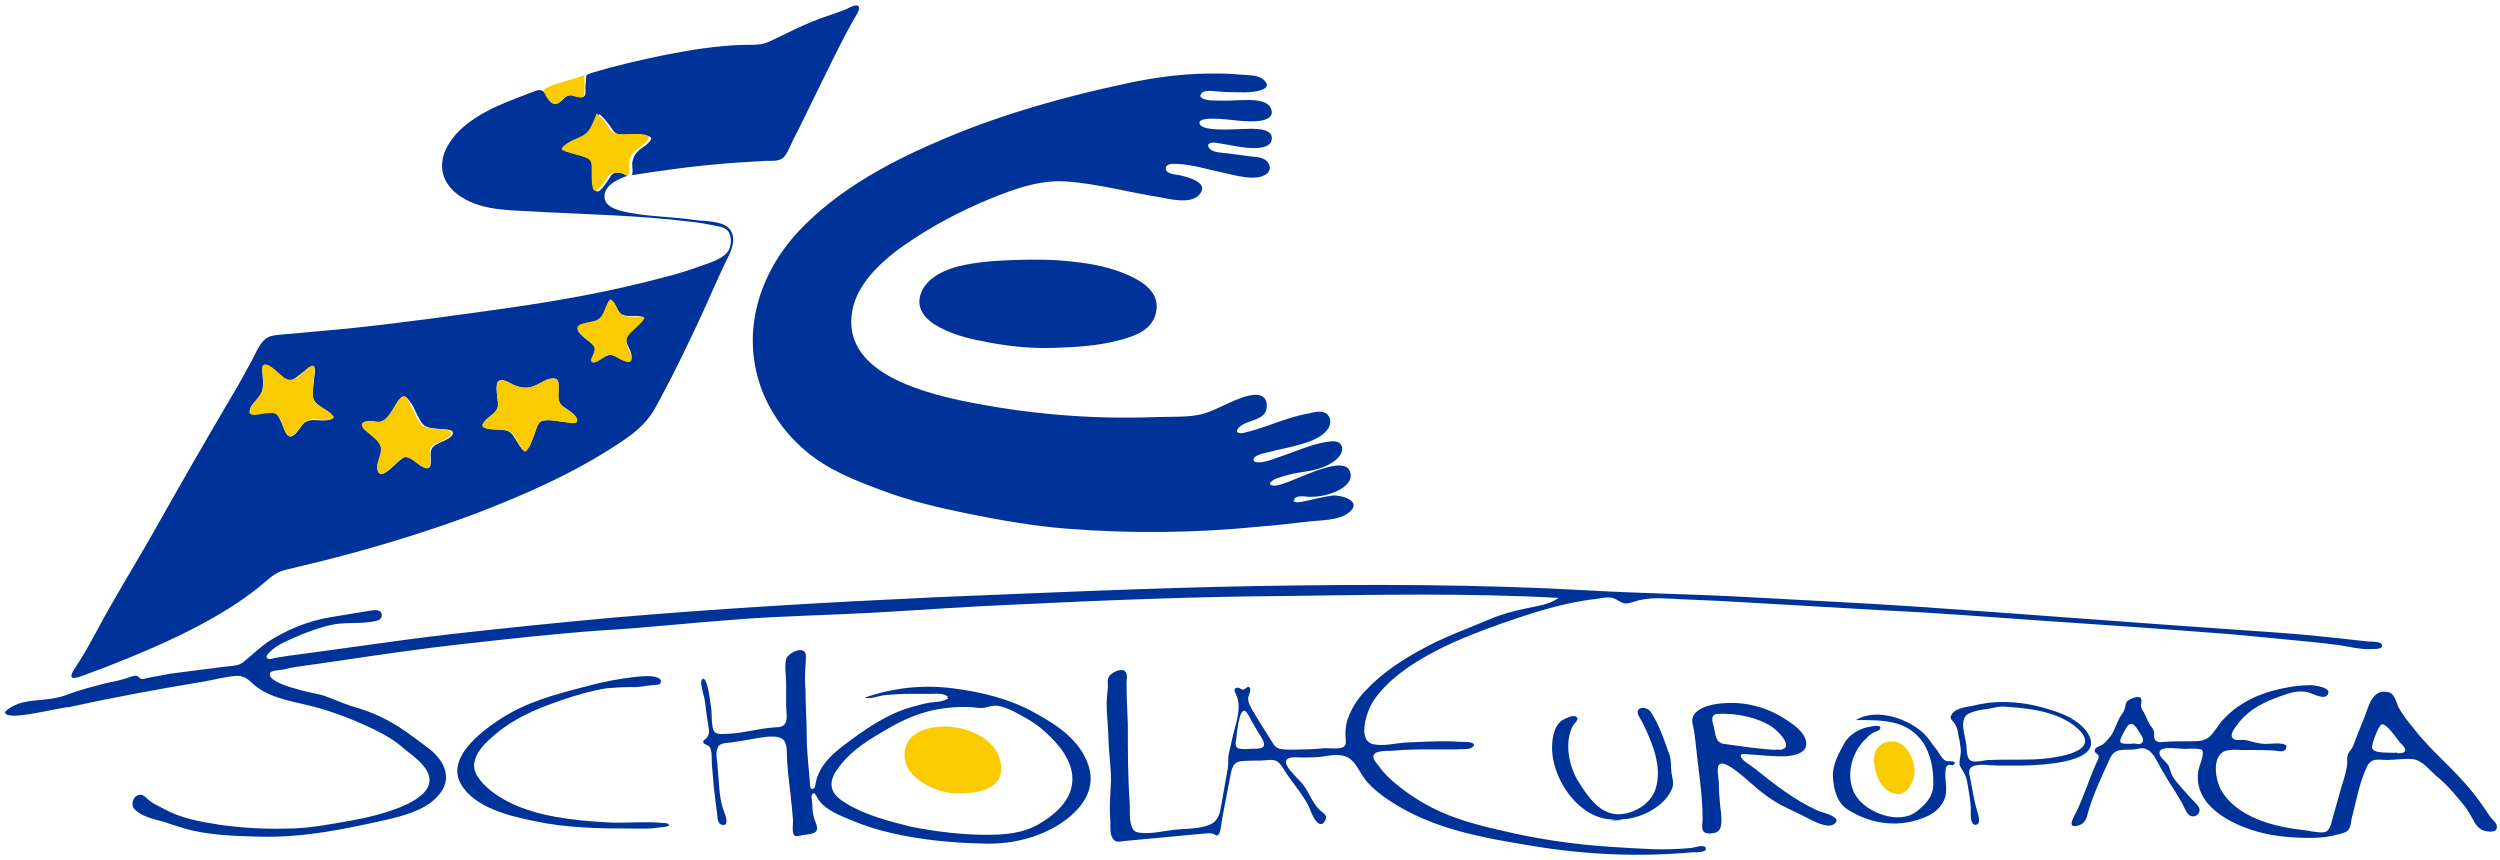 <svg version="1.1" id="Calque_1" xmlns="http://www.w3.org/2000/svg" xmlns:xlink="http://www.w3.org/1999/xlink" x="0px" y="0px" viewBox="0 0 401 138" enable-background="new 0 0 401 138" xml:space="preserve">
	<path fill="#003399" d="M0.8,114.2c1.2-1.2,2.8-1.6,4.4-1.8c2.1-0.2,4-0.3,5.9-1.1c1.9-0.7,3.9-1.2,5.8-1.7c1-0.2,2-0.4,3-0.7
		c0.5-0.1,1.5-0.6,2-0.5c0.4,0.1,0.4,0.4,0.8,0.5c0.3,0.1,0.9-0.2,1.2-0.2c1.1-0.2,2.1-0.4,3.2-0.6c2-0.3,4-0.5,6.1-0.8
		c1.1-0.1,2.1-0.3,3.2-0.4c0.8-0.1,1.8-0.1,2.5-0.6c1.4-1.1,2.6-2.3,4-3.3c3.1-2,6.5-3.4,10.1-4c2-0.3,4.1-0.7,6.1-1
		c0.7-0.1,1.8-0.4,2.1,0.4c0.2,0.7-0.3,1.1-0.9,1.2c-2.1,0.5-4.3,0.2-6.4,0.5c-1.9,0.3-3.8,1-5.6,1.7c-1.5,0.7-3.3,1.3-4.6,2.4
		c-0.4,0.4-1.5,1.2-0.6,1.5c0.3,0.1,0.9-0.2,1.2-0.2c0.6-0.1,1.3-0.2,1.9-0.3c8.5-1.1,16.9-2.4,25.4-3.4c8.8-1,17.6-1.9,26.4-2.7
		c17.3-1.5,34.7-2.5,52.1-3.3c17.2-0.7,34.4-1.5,51.6-1.8c17.6-0.3,35.4-0.3,53,0.7c8.7,0.5,17.4,0.6,26.1,1.1
		c8.8,0.5,17.7,0.9,26.5,1.5c17.6,1.2,35.1,2.6,52.7,3.8c4.5,0.3,8.9,0.6,13.4,1.1c2.2,0.2,4.4,0.5,6.5,0.7c0.4,0,1.8,0,2.1,0.4
		c0.4,0.8-0.8,0.8-1.3,0.8c-2,0.2-4.2-0.5-6.2-0.7c-2.2-0.3-4.3-0.5-6.5-0.7c-4.4-0.4-8.8-0.9-13.2-1.2c-8.9-0.7-17.8-1.3-26.7-1.9
		c-8.7-0.6-17.3-1.3-26-1.7c-8.7-0.5-17.3-1-26-1.5c-2.3-0.1-4.5-0.2-6.8-0.3c-2-0.1-4-0.3-6,0.1c-0.8,0.1-1.7,0.6-2.6,0.6
		c-0.8-0.1-1.3-0.7-2.1-0.9c-0.9-0.2-1.9,0.1-2.8,0.2c-1.1,0.1-2.1,0.3-3.2,0.5c-4.1,0.8-8,2.1-12,3.5c-3.9,1.4-7.8,2.9-11.4,4.9
		c-3.3,1.8-6.7,4.2-8.9,7.4c-1,1.5-2.8,6.5,0.1,7c1.6,0.3,3.5-0.2,5.1-0.3c2.1-0.1,4.3-0.2,6.4-0.2c1.1,0,2.1,0.1,3.2,0.1
		c0.5,0,2,0.2,1,0.9c-0.5,0.4-1.8,0.2-2.5,0.3c-1.1,0-2.3,0-3.4,0c-2.2,0-4.4,0-6.6,0.2c-0.7,0.1-3.5-0.2-3.3,1.1
		c0.1,0.6,0.8,1.2,1.1,1.7c0.6,0.8,1.3,1.5,2.1,2.2c1.5,1.3,3.1,2.4,4.8,3.4c3.6,2.1,7.7,3.3,11.6,4.2c4.1,1,8.4,1.8,12.7,2.3
		c4,0.5,8.2,0.7,12.3,0.9c2.1,0.1,4.4,0,6.5-0.2c0.5-0.1,2-0.6,2.2,0c0.3,0.8-1.7,0.7-2.1,0.7c-8.5,0.8-17.2,0.4-25.6-1
		c-8-1.3-16.1-2.7-22.9-7.2c-1.4-0.9-2.8-2-3.9-3.3c-1-1.2-1.5-2.9-2.9-3.7c-1.3-0.7-3-0.3-4.4-0.1c-1,0.1-2.1,0.1-3.1,0.1
		c-0.6,0-2.1-0.2-2.4,0.5c-0.4,1,2.4,3.3,2.9,4.1c0.9,1.3,1.5,3.1,2.8,4.1c0.5,0.4,1,0.7,0.5,1.5c-0.4,0.7-0.9,0.6-1.4,0
		c-0.6-0.7-0.9-1.8-1.3-2.6c-0.5-0.9-1.1-1.8-1.7-2.6c-0.5-0.7-1.1-1.5-1.6-2.2c-0.5-0.7-1-1.8-1.7-2.2c-0.7-0.4-1.9-0.1-2.7-0.1
		c-1,0-2.1,0-3.1,0.1c-1.5,0.2-1.5,1.8-1.8,3.1c-0.4,2.1-0.8,4.2-1.2,6.3c-0.1,0.5-0.2,2.3-0.7,2.5c-0.3,0.1-0.6-0.3-0.9-0.3
		c-0.4-0.1-0.8,0-1.2,0c-2.1,0.2-4.3,0.4-6.4,0.6c-2.2,0.2-4.3,0.4-6.5,0.6c-0.7,0.1-1.4,0.3-1.8-0.4c-0.5-0.6-0.4-2-0.4-2.7
		c-0.2-2.2,0-4.4,0.1-6.6c0-2.1-0.3-4.2-0.4-6.3c0-2-0.3-4.1-0.3-6.1c0-1,0.2-1.9,0.2-2.9c-0.1-0.9,0-1.4,0.7-1.9
		c0.4-0.3,1.1-0.6,1.7-0.5c0.9,0.2,0.6,1.3,0.6,2c0,2.2,0.1,4.4,0.2,6.6c0,4.2,0,8.5,0.3,12.7c0.1,1.2-0.3,4.3,1.2,4.7
		c1.8,0.4,4.1-0.2,5.9-0.4c1.8-0.2,3.9-0.1,5.7-0.8c1.2-0.5,1.6-1.5,1.8-2.7c0.4-2,0.7-4.1,1.1-6.2c0.2-0.9,0-1.7,0.2-2.5
		c0.2-1,0.5-2.1,0.7-3.1c0.5-2,1.3-4.1,0.6-6.1c-0.2-0.5-0.8-1.3,0.1-1.4c0.4,0,0.6,0.4,1,0.3c0.3-0.1,0.5-0.5,0.8-0.4
		c0.6,0.2-0.1,1.4-0.1,1.8c0,0.8,0.4,1.4,0.8,2.1c1,1.7,2.1,3.4,3.1,5c0.5,0.8,0.8,1,1.8,1.1c1.1,0.1,2.3,0,3.4,0
		c1.1,0,2.1-0.1,3.2-0.2c0.7,0,2.4,0.2,3-0.2c0.6-0.4,0.3-1.3,0.3-1.9c0-1,0.1-2,0.5-2.9c0.6-1.6,1.6-3.1,2.8-4.3
		c2.6-2.8,6-5,9.4-6.8c3.3-1.8,7-3.1,10.5-4.6c1.9-0.8,3.8-1.3,5.7-1.7c1.8-0.4,3.8-0.6,5.3-1.7c-14.7-0.8-29.5-0.5-44.2-0.3
		c-14.5,0.1-29.1,0.7-43.6,1.4c-7.5,0.3-15.1,0.9-22.6,1.3c-7.3,0.4-14.6,0.5-21.9,1.1c-7,0.5-14,1.3-21,1.7
		c-7.2,0.5-14.4,1.3-21.6,2.1c-7.4,0.8-14.8,1.9-22.2,3c-1.6,0.2-3.3,0.5-4.9,0.7c-0.9,0.1-1.7,0.3-2.6,0.5c-0.5,0.1-2,0.1-2.1,0.6
		c-0.5,1.8,7.2,3.2,8.4,3.5c1.5,0.5,3,1.2,4.5,1.7c1.7,0.5,3.3,1,4.9,1.8c2.8,1.3,5.2,3.2,7.6,5c2.3,1.7,3.9,4.5,2,7.1
		c-1.8,2.5-5.1,3.5-7.9,4.2c-7,1.6-14,3.1-21.2,2.9c-3.6-0.1-7.3-0.2-10.8-1c-1.6-0.4-3.1-0.9-4.6-1.4c-1.4-0.4-3.5-0.8-4.6-2
		c-0.7-0.7-0.3-2.1,0.7-2.3c0.7-0.2,1.2,0.6,1.8,1c0.6,0.5,1.4,0.8,2.1,1.2c2.9,1.6,5.9,2.1,9.1,2.6c3.6,0.5,7.1,0.7,10.7,0.6
		c3.5,0,7-0.7,10.4-1.3c3.4-0.6,16.3-3.3,11.4-8.9c-0.9-1.1-2.2-1.9-3.2-2.8c-1.4-1.2-2.8-2-4.4-2.8c-3.1-1.5-6.3-2.8-9.7-3.7
		c-3-0.8-6.8-1.3-9.3-3.2c-1.1-0.8-1.6-1.8-3.2-1.8c-1.7,0.1-3.5,0.6-5.2,0.9c-7.2,1.2-14.4,2.5-21.6,4.1
		C9.6,113.4,0.8,115.9,0.8,114.2C2,113,0.8,114.3,0.8,114.2 M200.6,120.1c1.5,0,2.8,0.1,1.8-1.7c-0.5-0.8-1-1.6-1.5-2.5
		c-0.2-0.3-0.9-1.9-1.3-1.9c-0.9-0.1-1.2,3.8-1.3,4.5c-0.1,0.4-0.2,1.1,0.1,1.4C198.6,120.2,200.2,120.2,200.6,120.1
		C201,120.1,200.1,120.3,200.6,120.1"/>
	<path fill="#003399" d="M100.6,28.2c-1.3,0.5-3.3,1.3-3.6,2.9c-0.3,1.7,1.2,2.3,2.5,2.7c3.9,1,8.1,0.9,12,1.5
		c1.5,0.2,4.1,0.1,5.3,1.2c1.3,1.2,0.8,3.1,0.1,4.5c-1.8,3.6-3.3,7.3-5,10.9c-1.8,3.8-3.6,7.6-5.6,11.3c-0.9,1.7-1.7,3.4-3.1,4.8
		c-1.2,1.3-2.7,2.3-4.2,3.3c-7,4.6-14.7,8-22.5,11c-8,3-16.2,5.5-24.5,7.6c-2.1,0.5-4.1,1-6.2,1.5c-1.8,0.4-2.9,1.7-4.3,2.8
		c-3,2.4-6.3,4.4-9.7,6.2c-3.6,1.9-7.4,3.6-11.1,5.1c-2,0.8-3.9,1.6-5.9,2.3c-0.8,0.3-1.7,0.7-2.6,0.9c-1.2,0.3-0.7-0.8-0.2-1.5
		c2.3-3.4,4.1-7.3,6.2-10.8c2.1-3.7,4.3-7.3,6.4-11c4.1-7.3,8.3-14.6,12.6-21.9c1.1-1.8,2.1-3.7,3.1-5.5c0.7-1.2,1.4-3.4,2.9-4
		c0.8-0.3,1.8-0.3,2.7-0.4c1.1-0.1,2.2-0.2,3.3-0.3c2.2-0.2,4.4-0.4,6.6-0.6c8.6-0.9,17.2-2.1,25.7-3.3c8.4-1.2,16.7-2.7,24.9-4.9
		c2-0.5,4-1.1,5.9-1.8c1.4-0.5,3.9-1.2,4.6-2.6c0.5-1,0.5-2.6-0.4-3.3c-0.6-0.5-1.6-0.5-2.3-0.7c-1-0.2-2.1-0.4-3.2-0.5
		c-8.6-1.1-17.3-1.2-25.9-1.7c-3.8-0.2-7.8-0.2-11.1-2.3c-3-1.9-4-5-2.2-8.2c1.7-3,4.9-5,8-6.4c1.8-0.8,3.7-1.5,5.5-2.2
		c1-0.4,1.5-0.6,2.2,0.2c0.4,0.5,0.9,1.7,1.8,1.6c0.7-0.1,1.1-1,1.8-1.3c0.9-0.3,1.4,0.3,2.2,0.3c0.8-0.1,0.6-0.9,0.6-1.5
		c0-0.5,0.1-0.9,0.1-1.4c0-0.8,0.1-0.7,0.9-1c3.9-1.2,7.9-2.1,11.8-2.9c4.1-0.8,8.4-1.5,12.5-1.6c0.9,0,1.8,0,2.7-0.1
		c1-0.1,1.8-0.6,2.7-1c1.8-0.9,3.7-1.8,5.6-2.6c1.9-0.8,3.8-1.3,5.7-2.1c0.4-0.2,1.4-0.8,1.8-0.4c0.4,0.5-0.6,1.8-0.8,2.2
		c-2.1,3.7-3.9,7.6-5.8,11.4c-0.9,1.9-1.9,3.8-2.8,5.7c-0.4,0.9-0.9,1.7-1.3,2.6c-0.4,0.8-0.8,2-1.5,2.5c-0.7,0.5-1.9,0.4-2.6,0.4
		c-1.1,0.1-2.2,0.1-3.2,0.2c-2.1,0.1-4.3,0.3-6.4,0.5c-4,0.4-8,1-12,1.6c0.3-0.2,0.1-1.5,0.1-1.9c0.1-0.7,0.3-1.3,0.8-1.8
		c0.4-0.5,1-0.8,1.5-1.2c0.5-0.5,1.3-1.1,0.2-1.4c-1.5-0.4-3.3,0.2-4.8-0.3c-0.7-0.2-1-1-1.4-1.5c-0.5-0.6-1-1.3-1.6-1.7
		c-0.4,0.9-0.7,2.1-1.4,2.8c-0.7,0.9-1.9,1.1-2.9,1.6c-0.4,0.2-1.3,0.7-1.3,1.1c-0.1,0.5,0.6,0.5,1,0.7c1,0.3,2.3,0.5,3.2,1.1
		c0.5,0.4,0.5,0.9,0.5,1.5c0,0.5,0,3.5,0.5,3.6c0.7,0.2,1.8-1.8,2.1-2.2C98.3,27.4,99.5,27.5,100.6,28.2
		C99.5,28.6,100,27.8,100.6,28.2 M84.2,72.5c0.8-0.7,1.1-1.8,1.5-2.8c0.3-0.7,0.4-1.9,1.3-2.2c1-0.3,2.6,0.1,3.6,0.2
		c0.6,0,2.4,0.5,1.9-0.6c-0.4-0.9-1.8-1.5-2.5-2.2c-0.6-0.7-0.4-1.6-0.4-2.4c0-0.8,0.2-1.8-0.9-1.8c-1.1,0-2.1,0.9-3,1.2
		c-1.2,0.5-2.3,0.3-3.4-0.2c-0.6-0.3-1.8-1.1-2.4-0.5c-0.4,0.4-0.2,2.1-0.1,2.7c0.1,1.1,0.2,1.6-0.6,2.4c-0.4,0.3-1.9,1.4-1.8,2
		c0.1,0.6,2.2,0.6,2.6,0.6c0.9,0,1.6,0.1,2.2,0.8C82.9,70.7,83.3,71.7,84.2,72.5C84.8,72,83.4,71.8,84.2,72.5 M53.6,67
		c-0.7-1.3-2.6-1.6-3.3-2.9c-0.4-0.7,0-1.8,0-2.6c0-0.5,0.4-2.2,0.1-2.6c-0.5-0.6-2.9,1.9-3.7,2.1c-1.4,0.2-2.5-1.7-3.6-2.3
		c-1.6-0.8-0.8,2-0.9,2.8c0,0.8-0.2,1.6-0.7,2.2c-0.4,0.7-1.3,1.2-1.4,2c-0.2,0.8,0.3,0.8,1,0.7c0.8-0.1,1.6-0.2,2.4-0.2
		c1.1,0,1.2,0.7,1.7,1.7c0.3,0.6,0.7,2.3,1.5,2.1c0.7-0.1,1.4-1.4,1.8-1.9C49.9,66.6,51.9,68.1,53.6,67C53,65.9,52.7,67.6,53.6,67
		 M60.3,67.6c-0.5,0-1.8-0.2-2.1,0.3c-0.4,0.7,1,1.5,1.4,1.9c0.7,0.6,1.6,1.3,1.6,2.3c0,1-0.8,2.2-0.6,3.2c0.4,2.4,3.4-1.9,4.4-2
		c1-0.1,2.1,1.3,3.1,1.7c1,0.4,1-0.4,1-1.3c0-1-0.2-1.7,0.7-2.3c0.6-0.4,2.5-1,2.8-1.7c0.4-1-1.7-0.8-2.2-0.9c-0.9-0.1-2-0.1-2.6-0.8
		c-0.7-0.8-1.1-2.1-1.7-3.1C65.4,64,65,63,64.1,64C63.2,65,62.1,68.2,60.3,67.6C59.6,67.6,61.4,68,60.3,67.6 M97.9,48
		c-0.8,1-0.8,2.6-1.8,3.4c-0.7,0.5-3.1,0.4-3.4,1.3c-0.2,0.8,2,2.1,2.4,2.6c0.4,0.4,0.5,0.8,0.3,1.3c-0.1,0.4-0.8,1.2-0.3,1.5
		c0.4,0.2,1.6-0.7,1.9-0.9c0.7-0.3,1-0.4,1.7-0.1c0.7,0.4,2.5,1.6,2.6,0.2c0.1-1.3-1.4-2.3-0.6-3.5c0.7-1.1,2-1.7,2.6-2.9
		c-1.2-0.5-2.6,0.1-3.6-0.5C98.9,49.9,98.8,48.5,97.9,48C97.2,48.7,98.5,48.4,97.9,48"/>
	<path fill="#003399" d="M207.3,80.2c0.5,0.7,1.7,0.2,2.4,0.1c1.3-0.3,2.6-0.6,3.9-0.8c1.3-0.2,5,0.8,2.9,2.6c-1.7,1.5-4.9,1.3-7,1.6
		c-2.6,0.3-5.2,0.6-7.8,0.8c-10.1,1-20.5,1.1-30.6,0.3c-5.1-0.4-10.3-1.3-15.3-2.3c-4.9-1-9.8-2.1-14.5-3.9
		c-4.3-1.6-8.6-3.3-12.1-6.3c-3.2-2.7-5.8-6.3-7.2-10.3c-3.1-8.9-0.2-18.1,6-24.8c6.4-6.9,15.2-11.5,23.8-15.1
		c9.3-3.9,19-6.6,28.8-8.7c5-1.1,10-1.7,15.1-1.6c1.2,0,2.5,0.1,3.7,0.2c1.1,0.1,2.4,0,3.3,0.8c2.1,1.9-2.9,2.1-3.6,2
		c-1.1,0-2.3,0-3.4-0.1c-0.7,0-2.3-0.4-2.9,0.2c-0.9,0.9,0.8,1.1,1.3,1.2c1.3,0,2.6,0.1,3.9,0c1.5,0,5.3-0.5,5.9,1.4
		c0.8,2.3-3.6,2-4.7,1.9c-0.8,0-6.8-1-6.8,0.3c0,1.5,5.8,1,6.7,1c1.1,0,4.7-0.4,4.9,1.3c0.2,2.4-4.2,1.7-5.5,1.5
		c-1.1-0.2-2.3-0.4-3.4-0.6c-0.6-0.1-1.8,0-1.1,0.9c0.5,0.7,2.1,0.7,2.9,0.8c1.3,0.2,2.5,0.3,3.8,0.5c0.9,0.1,2.1,0.1,2.7,1
		c0.5,0.7,0.3,1.5-0.4,1.9c-1.7,1.1-4.9,0.1-6.8-0.3c-2.4-0.5-4.9-1.3-7.3-1.4c-0.6,0-1.8-0.2-1.9,0.7c-0.1,0.9,1.6,1,2.2,1.1
		c1.3,0.3,5,1.2,3.1,3.2c-1.4,1.5-4.8,0.6-6.5,0.3c-5-0.8-10-2.2-15-2.5c-4.7-0.3-9.7,1.8-13.9,3.6c-4.5,2-8.8,4.4-12.8,7.3
		c-3.2,2.4-6.7,5.8-7.4,9.9c-1.7,9.6,10.7,12.9,17.7,14.4c10.2,2.1,20.6,3,31,2.6c2.4-0.1,5.1,0.1,7.5-0.5c2.1-0.6,4-1.8,6-2.5
		c1.5-0.6,4.3-1.3,4.3,1.2c0,2.5-3.2,2.1-4.5,3.5c-0.8,0.9,0.2,1,0.9,0.8c1.3-0.3,2.5-0.7,3.7-1.1c2.2-0.8,4.4-1.6,6.7-2
		c0.8-0.2,1.9-0.5,2.7,0c0.9,0.6,0.8,1.8,0.3,2.5c-1.2,1.7-3.7,2.3-5.6,2.8c-1.1,0.3-2.3,0.5-3.4,0.8c-0.7,0.2-2.3,0.4-2.8,1
		c-0.6,0.9,0.9,0.8,1.4,0.7c1.1-0.2,2.2-0.7,3.2-1c2.3-0.8,4.5-1.8,6.9-2.2c0.7-0.1,1.8-0.3,2.3,0.3c0.8,1-0.2,2.2-0.9,2.7
		c-1.7,1.3-3.7,1.6-5.7,1.9c-1.2,0.2-2.4,0.5-3.5,0.9c-0.7,0.2-2,1.1-0.5,1.2c2.1,0.1,11.3-5.6,12.2-2.1c0.5,1.9-2.1,3.1-3.6,3.5
		c-1,0.3-2,0.4-3,0.4C209,79.6,208,79.4,207.3,80.2C207.6,80.7,208,79.4,207.3,80.2"/>
	<path fill="#003399" d="M168.8,55.8c-3.3,0.1-6.5-0.2-9.8-0.8c-2.8-0.5-5.7-1.1-8.3-2.5c-2.1-1.1-3.9-2.9-3-5.4
		c0.9-2.5,3.7-3.8,6.1-4.4c2.9-0.7,6-0.9,9-1c3.2-0.1,6.4-0.1,9.5,0.3c2.9,0.3,5.9,0.9,8.6,2.1c2.3,1,5,2.7,4.6,5.6
		c-0.4,3.2-3.4,4.2-6.1,4.9C176,55.5,172.4,55.7,168.8,55.8C165.5,55.9,172.9,55.7,168.8,55.8"/>
	<path fill="#003399" d="M350,120.1c-0.7,0-3-0.4-3.5,0.3c-0.6,0.9,1.2,1.8,1.4,2.6c0.3,0.7,0.3,1.1,0.7,1.7c0.3,0.5,0.7,0.9,1.1,1.4
		c0.5,0.6,1,1.1,1.5,1.7c0.4,0.5,1.2,1.1,1.5,1.7c0.5,1-0.8,1.9-1.6,1.2c-0.5-0.4-0.8-1.4-1.1-1.9c-0.4-0.7-0.8-1.3-1.2-2
		c-0.8-1.2-1.5-2.4-2.2-3.6c-0.6-1-1.2-2.7-2.5-3.1c-0.5-0.2-1.1,0-1.7,0.1c-0.7,0.1-1.4,0-2.1,0.1c-1.3,0.1-1.7,0.9-2.2,2.1
		c-1.2,2.6-2.4,5.2-3.2,8c-0.2,0.9-0.5,1.7-1.5,2c-2,0.6-0.8-1.3-0.4-2.1c1.3-2.6,2.1-5.4,3.3-8c0.2-0.4,0.4-0.7,0.3-1.1
		c-0.2-0.4-0.9-0.5-0.5-1.1c0.2-0.3,0.9-0.5,1.2-0.7c0.5-0.4,0.9-0.9,1.3-1.4c0.6-0.9,0.9-2,1.4-2.9c0.2-0.4,0.5-0.7,0.7-1.1
		c0.2-0.4,0.2-1,0.4-1.4c0.3-0.4,1.5-0.9,1.9-0.8c0.5,0.1,0.4,0.2,0.5,0.6c0,0.3-0.1,0.6-0.1,0.9c0.1,0.4,0.3,0.7,0.5,1
		c0.3,0.6,0.5,1.1,0.8,1.7c0.2,0.4,0.8,1,0.8,1.4c0.1,0.5-0.1,0.7,0.1,1.1c0.2,0.6,1,0.6,1.4,0.5c1.5-0.1,2.9-0.1,4.4-0.1
		c1.2,0,2.3,0,3.2-0.9c0.8-0.9,1.4-2,2.2-2.8c0.8-0.8,1.7-1.6,2.7-2.2c2-1.3,4.3-2.1,6.7-2.6c1.4-0.3,2.9-0.5,4.4-0.5
		c0.5,0,3.9,0.4,2.6,1.7c-0.7,0.6-2.5-0.5-3.2-0.6c-1.5-0.3-2.9,0.2-4.3,0.7c-2.5,0.9-4.8,2-6.5,4.1c-0.4,0.6-2,2.2-0.8,2.8
		c0.4,0.2,1.2,0,1.7,0.1c0.7,0.1,1.4,0.4,2.2,0.5c1.3,0.3,2.5-0.1,3.7,0.1c0.4,0.1,0.9,0.1,0.7,0.7c-0.2,0.7-1.2,0.5-1.7,0.4
		c-1.5-0.1-2.8-0.1-4.3-0.1c-1.2,0.1-3-0.3-4.1,0.3c-1.8,1.1-1.2,4.5-0.4,6c2.4,4.4,8.4,6,13,6.5c1,0.1,2.4,0.5,3.5,0.4
		c1.1-0.1,1.2-1.5,1.5-2.4c0.4-1.4,0.8-2.9,1.2-4.3c0.4-1.4,1-3,1.1-4.4c0-0.7-0.1-1,0.2-1.6c0.3-0.5,0.6-0.7,0.8-1.3
		c0.5-1.4,1.1-2.8,1.7-4.3c0.7-1.7,1.2-4.7,3.8-4.2c1.1,0.2,1.3,1.5,1.7,2.4c0.7,1.3,1.6,2.4,2.5,3.5c1.7,2.2,3.6,4,5.6,6
		c2,2,4,4.2,5.6,6.6c0.4,0.5,0.7,1.1,1.1,1.6c0.3,0.4,1,0.9,1,1.5c0.1,1.2-2,0.8-2.6,0.4c-0.9-0.6-1.3-1.8-1.9-2.7
		c-0.7-1.2-1.7-2.2-2.6-3.3c-0.9-1-1.8-1.9-2.8-2.7c-0.9-0.8-2.1-2.3-3.4-2.5c-1.4-0.2-3,0.1-4.3,0.1c-1.4,0-2.5-0.4-3.2,1
		c-1.3,2.7-1.7,5.5-2.5,8.4c-0.1,0.5-0.1,1.2-0.4,1.6c-0.3,0.6-0.9,0.7-1.6,0.9c-1.4,0.4-2.9,0.6-4.4,0.6c-2.9,0-5.9-0.2-8.7-1
		c-4.3-1.2-10.3-4.2-9.5-9.7c0.1-0.8,1.1-2.8,0.6-3.4C352.7,119.9,350,120.2,350,120.1C349.1,120.1,350,120.1,350,120.1 M384.4,120.8
		c0.4,0,1.2,0.1,1.4-0.4c0.1-0.5-0.8-1.2-1-1.5c-0.4-0.5-2.1-3-2.8-2.7c-0.5,0.2-1.7,3.4-1.5,3.8C380.8,121,383.6,120.6,384.4,120.8
		C385,120.8,383.4,120.5,384.4,120.8 M342,119.3c0.5-0.2,1.1,0.3,1.5-0.1c0.5-0.4,0.1-1.1-0.2-1.5c-0.5-0.8-1.3-2.5-2.2-1
		c-0.2,0.3-1.2,2-1,2.3C340.2,119.4,341.6,119.3,342,119.3"/>
	<path fill="#003399" d="M152.2,111.9c-0.7-0.8-2-0.6-2.9-0.6c-1.2,0-2.5,0-3.7,0c-1.2,0-2.5,0.1-3.7,0.2c-1,0.1-2.2,0.7-3.2,0.4
		c4.6-1.6,9.3-2.1,14.1-1.5c4.7,0.6,9.2,1.7,13.3,4c3.6,2,7.1,4.3,8.5,8.4c1.3,4-1.3,7.2-4.5,9.3c-3.7,2.4-8.2,3.4-12.6,3.2
		c-4.8-0.1-9.9-0.6-14.6-1.7c-2.2-0.5-4.4-1.2-6.5-2.1c-1.7-0.7-4-1.6-5.1-3.2c-0.3-0.4-0.7-1.7-1.1-0.7c-0.1,0.4,0.1,1.2,0.1,1.6
		c0,0.7,0.1,1.4,0.3,2.1c0.2,0.6,0.6,1.3,0.4,1.9c-0.3,0.6-1.3,0.6-1.9,0.7c-0.3,0-1.4,0.4-1.7,0.1c-0.4-0.4-0.2-1.9-0.2-2.4
		c-0.2-2.6-0.5-5.1-0.8-7.7c-0.1-1.1-0.2-2.3-0.2-3.4c0-0.6-0.1-1.3-0.5-1.8c-1-1-3.6-0.4-4.8-0.2c-1.2,0.2-2.4,0.4-3.6,0.6
		c-0.8,0.1-1.9,0-2.2,0.9c-0.4,0.8,0,2.2,0,3c0.1,1.2,0.2,2.4,0.3,3.7c0.1,1.2,0.3,2.3,0.7,3.4c0.2,0.5,1,2.5-0.3,2.2
		c-0.8-0.2-0.7-1.4-0.8-2c-0.2-1.3-0.3-2.6-0.5-4c-0.1-1.2-0.2-2.3-0.3-3.5c-0.1-0.7,0.1-2.4-0.4-3c-0.2-0.3-0.9-0.4-1-0.7
		c-0.1-0.4,0.4-0.5,0.6-0.8c0.6-0.8,0.2-1.7,0.1-2.6c-0.2-1.2-0.3-2.4-0.5-3.6c-0.1-0.5-0.8-2.7-0.4-3.1c0.9-1,1.4,4.4,1.5,4.8
		c0.1,1,0,2.3,0.3,3.2c0.3,1,1.6,0.7,2.4,0.7c2.4-0.1,4.7-0.8,7.1-1c0.7-0.1,1.5,0.1,2-0.6c0.5-0.7,0.2-2,0.2-2.8c0-1.2,0-2.5,0-3.7
		c0-1.1-0.3-2.8,0-3.9c0.2-0.8,2.3-2,3-1.1c0.3,0.4,0.1,1.7,0.1,2.2c-0.1,1.3-0.1,2.6,0,3.9c0,2.5,0.2,4.9,0.2,7.4
		c0,2.5,0.3,4.8,0.5,7.3c0,0.4,0,1.6,0.7,1c0.2-0.2,0.2-0.9,0.3-1.1c0.1-0.5,0.3-1,0.5-1.4c0.8-1.7,2.2-3,3.6-4.1
		c3.3-2.5,6.9-5.1,10.9-6.3c1.1-0.3,2.1-0.6,3.2-0.8C149.8,112.6,151.6,112.6,152.2,111.9C151.8,111.5,151.9,112.2,152.2,111.9
		 M158.2,133.9c3,0,5.8-0.2,8.4-1.7c2.3-1.3,4.8-3.4,5.3-6.1c0.6-3.1-1.3-5.8-3.4-7.9c-1-1-2.2-2-3.4-2.7c-1.4-0.8-3-1.8-4.6-2.2
		c-0.7-0.2-1.4-0.1-2.1,0.1c-0.7,0.2-1.1,0.2-1.9,0.1c-1.7-0.2-3.4-0.1-5,0.1c-3.4,0.4-6.4,1.7-9.3,3.4c-2.7,1.6-5.3,3.1-7.3,5.6
		c-0.8,1-1.7,2.2-1.5,3.6c0.2,1.3,1.4,2.1,2.4,2.7c3.1,1.9,6.8,2.8,10.3,3.7C150.2,133.4,154.2,133.9,158.2,133.9
		C158.8,133.9,153,133.9,158.2,133.9"/>
	<path fill="#003399" d="M273.1,131.4c0-4-0.7-8-1.1-12c-0.1-0.9-0.2-1.9-0.4-2.8c-0.2-0.8-0.3-1.4,0.2-2.1c1-1.2,3.1-1.6,4.6-1.7
		c3.7-0.3,7.2,0.7,10.2,2.7c1.2,0.8,2.9,2,3.1,3.5c0.3,1.8-1.9,2.2-3.2,2.3c-2,0.1-4-0.2-6-0.3c-0.5,0-1.6-0.3-1.2,0.5
		c0.3,0.6,1.7,1.4,2.2,1.8c3.1,2.5,6.3,5,10,6.7c0.6,0.3,4.1,1,2.8,2.1c-1.1,1-3.8-0.6-4.8-1.1c-1.7-0.9-3.6-1.6-5.2-2.7
		c-1.6-1-3-2.3-4.4-3.5c-0.6-0.5-3.5-3.1-4.2-2.1c-0.4,0.6,0,2.3,0,2.9c0,1.2,0.1,2.4,0.2,3.5c0.1,1.1,0.7,3.9-0.6,4.4
		c-0.4,0.2-1.5,0.3-1.9,0C272.8,133.1,273.1,132.1,273.1,131.4C273.1,128,273.1,131.8,273.1,131.4 M285.3,120.3
		c2.8-0.2-0.1-3.1-1.2-3.8c-2.4-1.5-5.6-2.1-8.4-2c-1.4,0-1.1,1-0.8,2.1c0.3,1.2,0.2,2.4,1.5,2.7
		C279.3,119.7,282.4,120.2,285.3,120.3C286.7,120.2,283.4,120.2,285.3,120.3"/>
	<path fill="#003399" d="M101.2,132.9c-5.2,0-10.4-0.1-15.5-1.2c-4-0.8-9.7-2.2-11.8-6c-2.3-4.1,3.2-8.3,6.1-10.2
		c4.3-2.9,9-4.1,14-5.4c2.5-0.7,5.1-1.2,7.7-1.5c1.1-0.1,2.4-0.3,3.5,0c0.4,0.1,0.9,0.3,0.8,0.8c-0.1,0.6-0.9,0.4-1.4,0.5
		c-1.2,0.1-2.2,0.4-3.4,0.3c-1.3,0-2.6,0.1-3.9,0.2c-2.5,0.4-4.9,1.1-7.2,1.9c-4.5,1.5-8.5,3.3-11.9,6.6c-1.5,1.4-2.9,3.5-1.7,5.5
		c1.1,1.8,3.1,3.2,5,4.2c4.7,2.4,10.6,3,15.8,3.3c3,0.2,6-0.2,9,0.1c0.3,0,1,0,1,0.4c0,0.2-1.2,0.3-1.4,0.3
		C104.2,133,102.7,132.9,101.2,132.9C99,132.9,102.9,132.8,101.2,132.9"/>
	<path fill="#003399" d="M259.4,131.4c-6,0.6-11-6.9-10.4-12.4c0.1-1.3,0.5-2.9,1.8-3.6c0.4-0.2,1.4-0.7,1.9-0.5
		c0.8,0.4-0.1,1-0.4,1.5c-1.4,2.6-0.7,6.5,0.9,9c1.5,2.4,3.5,5.4,6.7,5.2c2.5-0.2,5-1.8,5.7-4.2c0.8-2.7,0-5.7-1.1-8.2
		c-0.3-0.8-0.7-1.6-1.1-2.4c-0.2-0.4-0.8-1.2-0.7-1.7c0.1-0.7,1.1-0.6,1.5-0.4c0.7,0.3,1,1.3,1.4,1.9c0.9,1.7,1.5,3.6,2.2,5.5
		c0.3,1,0.2,1.8,0.3,2.8c0.1,0.8,0.4,1.5,0.2,2.3C267.3,129.4,262.6,131.7,259.4,131.4C256.1,131.7,262,131.6,259.4,131.4"/>
	<path fill="#003399" d="M297.7,115.5c3.4-2.1,8.9-0.1,11.3,2.6c0.6,0.7,1,1.4,1.6,2.1c0.5,0.6,0.9,1.7,1.7,1.9c0.2,0,1.9-0.1,1,0.6
		c-0.2,0.1-0.6-0.1-0.8,0c-0.3,0.2-0.4,0.3-0.4,0.7c-0.3,1.7,0.5,3.3-0.3,5c-0.7,1.5-2.1,2.4-3.6,2.9c-4,1.5-8.4,0.8-11.9-1.5
		c-1.7-1.1-2.2-3.3-2.3-5.3c-0.1-1.8,1-3.8,1.9-5.4c0.9-1.5,2.7-2.4,4.4-2.6c0.5-0.1,1.7-0.2,1.2,0.5c-0.1,0.2-0.8,0.4-1,0.5
		c-0.4,0.3-0.8,0.5-1.1,0.9c-2.4,2.1-3.5,6.2-1.8,9.1c1.7,2.9,7.1,4.9,9.9,2.6c1.6-1.3,2.7-2.5,2.6-4.7c0-2.2-0.4-4.2-1.5-6.1
		C306,115.4,302,115.5,297.7,115.5C299.3,114.5,299.1,115.5,297.7,115.5"/>
	<path fill="#facc00" d="M100.6,28.2c-0.9-0.6-2.2-0.8-3,0c-0.3,0.4-1.6,2.6-2.2,2.4c-0.6-0.1-0.5-2.9-0.5-3.5c0-0.7,0-1.2-0.5-1.6
		c-0.8-0.5-2.1-0.7-3-1c-0.2-0.1-1.3-0.3-1.3-0.6c0-0.4,1-1,1.2-1.1c0.9-0.6,2.1-0.8,2.9-1.6c0.7-0.8,1.1-2,1.5-3
		c0.7,0.5,1.2,1.1,1.6,1.7c0.4,0.6,0.7,1.3,1.4,1.5c0.7,0.2,1.7,0.1,2.5,0.1c0.7,0,1.9-0.1,2.5,0.2c0.5,0.2,0.4,0.1,0.3,0.6
		c-0.1,0.3-0.5,0.6-0.7,0.8c-0.5,0.5-1.2,0.8-1.7,1.4c-0.5,0.6-0.7,1.3-0.7,2C100.9,27.1,101.1,28,100.6,28.2
		C100,27.8,100.7,28.1,100.6,28.2"/>
	<path fill="#003399" d="M321.2,112.6c2.6,0,5,0.4,7.5,1.2c2.1,0.6,4.5,1.6,5.9,3.4c3.9,5.2-7.3,5.5-10,5.6c-1.4,0-2.8,0-4.2,0
		c-1.1,0-3.1-0.4-4.1,0.2c-0.8,0.5-0.3,1.5-0.2,2.2c0.3,1.5,0.5,3,0.9,4.4c0.1,0.5,1,2.6-0.1,2.7c-1.1,0.1-0.7-2.5-0.8-3
		c-0.1-1.2-0.3-2.4-0.5-3.5c-0.1-0.6-0.2-1.1-0.5-1.7c-0.2-0.5-0.8-1.1-0.8-1.6c0-0.8,0.3-1.6,0.2-2.4c-0.1-0.8-0.2-1.5-0.4-2.3
		c-0.1-0.7-0.2-1.2-0.6-1.8c-0.4-0.5-0.8-0.7-0.5-1.3c0.5-1.1,2.4-1.3,3.5-1.5C318,112.8,319.6,112.6,321.2,112.6
		C324,112.6,319.9,112.6,321.2,112.6 M322.1,113.4c-1.1-0.2-2.2,0.1-3.2,0.3c-1,0.1-2.1,0.3-3,0.7c-1.8,0.8-0.7,3.5-0.5,5.1
		c0.1,0.7,0,2.1,0.7,2.5c0.6,0.4,2.2-0.1,3-0.1c2.4-0.1,4.9,0,7.3-0.1c2-0.1,10.6-0.8,7.3-4.5C330.9,114.3,325.8,113.6,322.1,113.4
		C321.3,113.3,324.3,113.5,322.1,113.4"/>
	<path fill="#facc00" d="M300.6,122.2c-0.1-1.8,0.8-3.2,2.8-3.3c2.2-0.1,3.6,2.7,3.7,4.6c0.1,1.6-1.2,4.4-3.2,3.8
		C301.7,126.8,300.7,124.1,300.6,122.2C300.5,120.2,300.6,123.7,300.6,122.2"/>
	<path fill="#facc00" d="M93.7,12.1c0.1,0.8,0.1,1.9,0,2.8c0,0.7-0.2,0.8-0.9,0.7c-0.8-0.1-1.2-0.5-2-0.1c-0.6,0.3-1.1,1.3-1.9,1.2
		c-0.6-0.1-1.3-1.1-1.5-1.6c-0.2-0.6-0.4-0.4,0.1-0.9c0.3-0.2,0.7-0.3,1-0.5C90.2,13.2,92,12.6,93.7,12.1
		C93.8,13,92.5,12.4,93.7,12.1"/>
	<path fill="#facc00" d="M84.2,72.5c-0.8-0.8-1.3-1.9-1.9-2.8C81.7,69,80.9,69,80,68.9c-0.5,0-2.5,0-2.6-0.6c-0.1-0.6,1.4-1.6,1.8-2
		c0.8-0.8,0.8-1.3,0.6-2.4c-0.1-0.6-0.3-2.2,0.1-2.7c0.6-0.6,1.8,0.2,2.4,0.5c1.2,0.5,2.2,0.7,3.4,0.2c1-0.4,2-1.2,3-1.2
		c1,0,0.9,1,0.9,1.8c0,0.8-0.2,1.7,0.4,2.4c0.6,0.7,2.1,1.3,2.5,2.2c0.5,1.2-1.3,0.7-1.9,0.6c-1-0.1-2.6-0.5-3.6-0.2
		c-0.8,0.2-1,1.5-1.3,2.2C85.3,70.8,85,71.8,84.2,72.5C83.4,71.8,84.8,72,84.2,72.5"/>
	<path fill="#facc00" d="M53.6,67c-1.4,0.9-3.3-0.3-4.7,0.7c-0.8,0.6-2.1,3.4-3,1.8c-0.5-0.8-0.8-2.8-1.8-3.2c-0.4-0.1-1,0-1.4,0
		c-0.5,0-2.1,0.5-2.5,0.1c-0.8-0.7,1.5-2.8,1.8-3.5c0.3-0.8,0.3-1.6,0.2-2.4c0-0.5-0.4-1.5,0-1.9c0.8-0.8,2.9,1.8,3.6,2.1
		c1.6,0.9,2.8-1.3,3.9-1.9c1-0.5,0.8,0.5,0.7,1.2c-0.1,1.1-0.3,2.4-0.2,3.5C50.3,65.2,52.8,65.6,53.6,67C52.7,67.6,53,65.9,53.6,67"
		/>
	<path fill="#facc00" d="M60.3,67.6c1.8,0.7,2.9-2.6,3.8-3.6c0.9-1,1.3,0,1.7,0.9c0.6,1,1,2.2,1.7,3.1c0.7,0.8,1.7,0.7,2.6,0.8
		c0.5,0.1,2.6-0.1,2.2,0.9c-0.3,0.7-2.2,1.3-2.8,1.7C68.7,72,69,72.6,69,73.7c0,0.9,0.1,1.7-1,1.3c-0.9-0.3-2-1.7-3.1-1.7
		c-0.9,0.1-3.9,4.3-4.4,2c-0.2-1,0.6-2.2,0.6-3.2c0-1-0.9-1.7-1.6-2.3c-0.4-0.4-1.8-1.2-1.4-1.9C58.5,67.4,59.9,67.6,60.3,67.6
		C61.4,68,59.6,67.6,60.3,67.6"/>
	<path fill="#facc00" d="M97.9,48c1,0.6,1,1.9,1.9,2.5c1,0.6,2.5,0,3.6,0.5c-0.6,1.1-1.8,1.7-2.6,2.8c-0.9,1.2,0.3,2.3,0.5,3.5
		c0.2,1.5-1.7,0.4-2.4,0c-0.7-0.4-1-0.5-1.7-0.2c-0.4,0.2-1.7,1.2-2.2,1c-0.5-0.2,0.1-1.1,0.2-1.4c0.2-0.6,0.3-0.8-0.1-1.4
		c-0.5-0.6-2.6-1.8-2.5-2.7c0.1-0.9,2.6-0.9,3.2-1.3C97,50.7,97,48.9,97.9,48C98.5,48.4,97.2,48.7,97.9,48"/>
	<path fill="#facc00" d="M152.4,127.2c-3.1-0.5-7.6-2.7-7.3-6.4c0.3-4.2,5.7-4.7,8.9-4c3.2,0.7,6.5,2.8,6.6,6.4
		C160.6,127.3,155.2,127.4,152.4,127.2C150.7,127,155.3,127.4,152.4,127.2"/>
</svg>